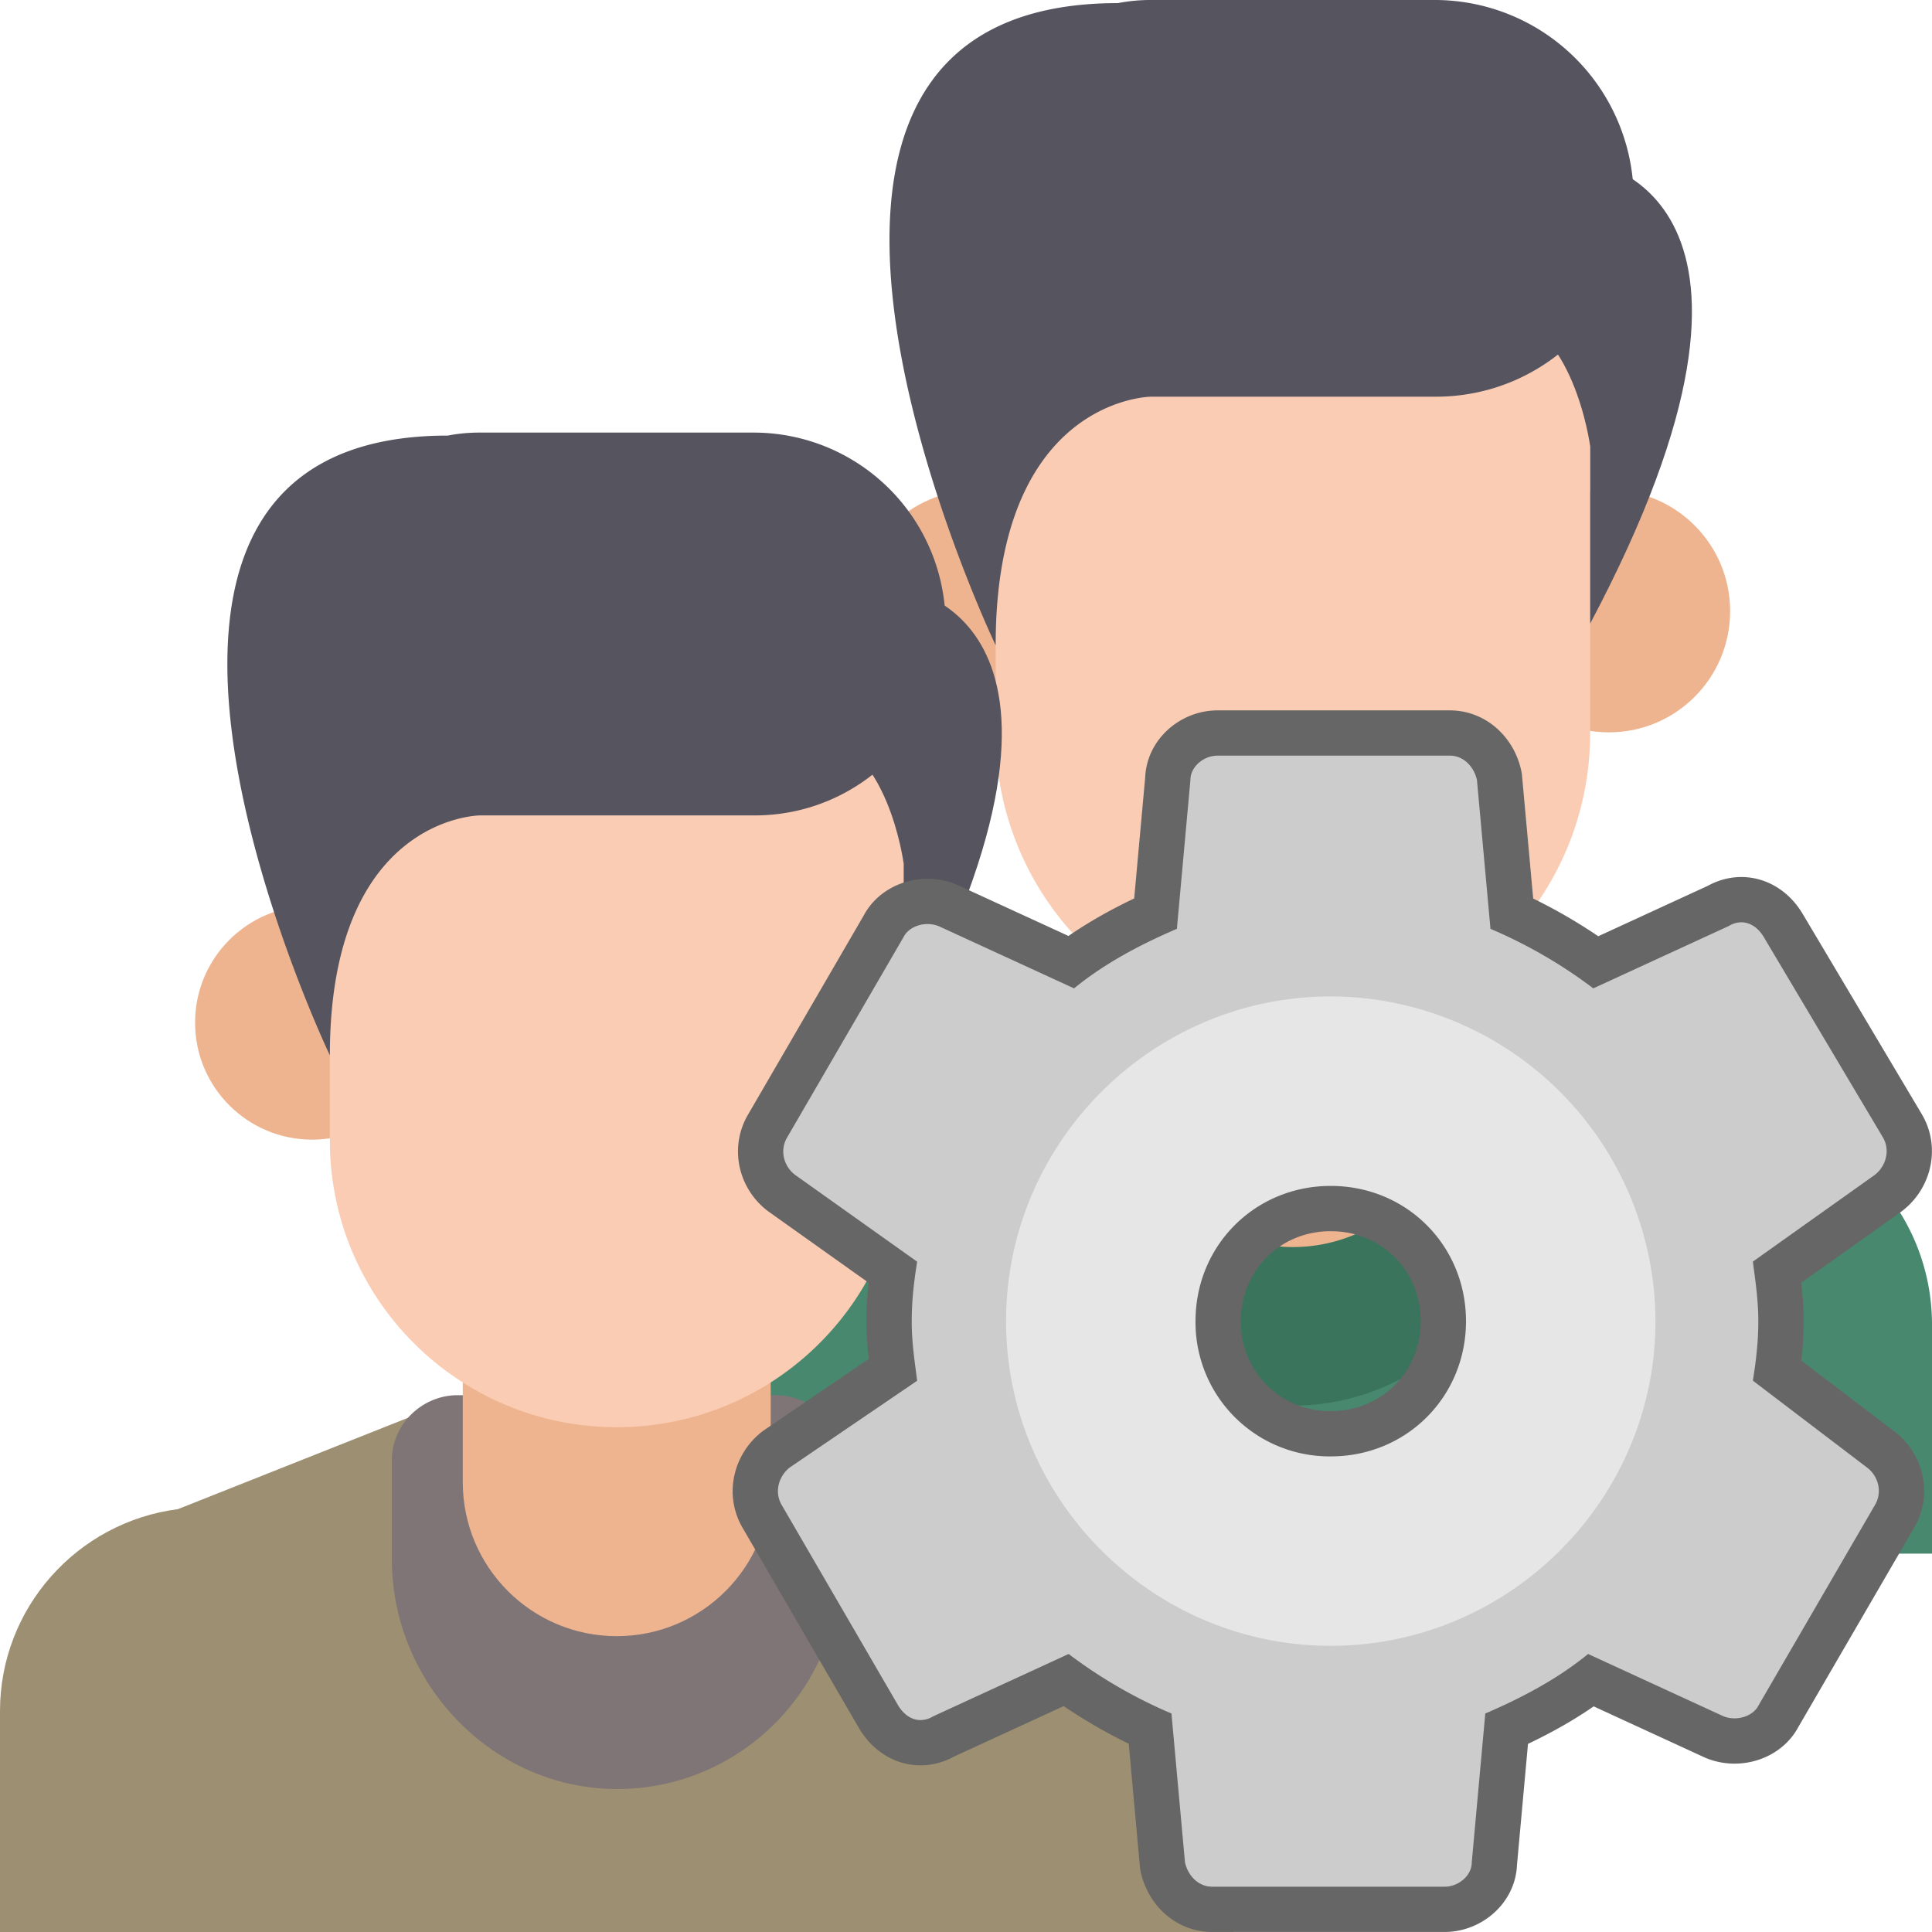 <svg height="64" width="64" xmlns="http://www.w3.org/2000/svg" xmlns:xlink="http://www.w3.org/1999/xlink"><defs><path id="a" d="m58.066 45.736c.1-.627.18-1.255.18-1.972s-.1-1.344-.18-1.972l4.033-2.868c.358-.27.538-.807.27-1.255l-3.944-6.632c-.27-.448-.717-.627-1.165-.358l-4.48 2.062a16.02 16.02 0 00-3.406-1.972l-.448-4.93c-.1-.448-.448-.807-.896-.807h-7.7c-.448 0-.896.358-.896.807l-.448 4.93c-1.255.538-2.42 1.165-3.406 1.972l-4.482-2.06c-.448-.18-.986 0-1.165.358l-3.854 6.633c-.27.448-.1.986.27 1.255l4.033 2.868c-.1.627-.18 1.255-.18 1.972s.1 1.344.18 1.972l-4.213 2.868c-.358.27-.538.806-.27 1.255l3.854 6.633c.27.448.717.627 1.165.358l4.482-2.063a16.07 16.07 0 003.406 1.972l.448 4.93c.1.448.448.807.896.807h7.708c.448 0 .896-.358.896-.807l.448-4.93c1.255-.538 2.42-1.165 3.406-1.972l4.48 2.062c.448.18.986 0 1.165-.358l3.854-6.633c.27-.448.1-.986-.27-1.255zm-13.982 7c-4.93 0-8.963-4.033-8.963-8.963s4.033-8.963 8.963-8.963 8.963 4.033 8.963 8.963-4.033 8.963-8.963 8.963z"/><path id="b" d="m44.083 33.008c-5.916 0-10.756 4.84-10.756 10.756s4.84 10.756 10.756 10.756 10.757-4.84 10.757-10.756a10.79 10.79 0 00-10.756-10.756zm0 15.237a4.44 4.44 0 01-4.48-4.48c0-2.508 1.972-4.48 4.48-4.48s4.48 1.972 4.48 4.48-1.972 4.48-4.48 4.48z"/></defs><g fill="#eeb490" stroke-width=".101"><circle cx="32.366" cy="20.245" r="4.015"/><circle cx="53.298" cy="20.245" r="4.015"/></g><path d="m64 51.467h-42.34v-7.583a7 7 0 016.107-6.931l9.333-3.706h11.46l9.333 3.706c3.5.412 6.107 3.397 6.107 6.93z" fill="#48886e"/><path d="m35.1 35.272v3.397c0 4.323 3.534 7.96 7.857 7.892 4.186-.07 7.548-3.5 7.548-7.72v-3.568c0-1.235-.995-2.23-2.23-2.23h-10.98c-1.2.034-2.196 1.03-2.196 2.23z" fill="#3b745c"/><path d="m37.546 30.4v5.627a5.29 5.29 0 005.284 5.284 5.29 5.29 0 005.284-5.284v-5.627z" fill="#eeb490"/><path d="m48.148 9.573h-10.636c-2.505 0-4.53 2.024-4.53 4.53v10.2a9.85 9.85 0 009.847 9.847 9.85 9.85 0 009.847-9.847v-10.2c0-2.505-2.024-4.53-4.53-4.53z" fill="#faccb4"/><g fill="#56545f"><path d="m52.677 5.352s7.583.995 0 15.303v-5.867s-.55-4.22-3.122-4.46z"/><path d="m47.53 0h-9.4a5.68 5.68 0 00-1.098.103c-14.205 0-4.05 21.273-4.05 21.273 0-8.2 5.147-8.235 5.147-8.235h9.436c3.637 0 6.553-2.95 6.553-6.553a6.59 6.59 0 00-6.587-6.588z"/></g><g fill="#eeb490" stroke-width=".098"><circle cx="10.338" cy="33.876" r="3.876"/><circle cx="30.545" cy="33.876" r="3.876"/></g><path d="m40.86 64h-40.86v-7.318c0-3.41 2.55-6.258 5.894-6.69l9.007-3.576h11.06l9.007 3.576c3.377.397 5.894 3.278 5.894 6.69z" fill="#9d9072"/><path d="m12.98 48.37v3.278c0 4.172 3.41 7.682 7.583 7.616 4.04-.066 7.285-3.377 7.285-7.45v-3.444a2.15 2.15 0 00-2.152-2.152h-10.596c-1.16.033-2.12.993-2.12 2.152z" fill="#807576"/><path d="m15.33 43.67v5.43c0 2.815 2.285 5.1 5.1 5.1s5.1-2.285 5.1-5.1v-5.43z" fill="#eeb490"/><path d="m25.563 23.57h-10.265a4.37 4.37 0 00-4.371 4.371v9.834c0 5.265 4.27 9.503 9.503 9.503 5.265 0 9.503-4.27 9.503-9.503v-9.835c0-2.417-1.954-4.37-4.37-4.37z" fill="#faccb4"/><g fill="#56545f"><path d="m29.934 19.497s7.318.96 0 14.768v-5.662s-.53-4.073-3.013-4.305z"/><path d="m24.967 14.33h-9.073a5.48 5.48 0 00-1.06.099c-13.71 0-3.907 20.53-3.907 20.53 0-7.914 4.967-7.947 4.967-7.947h9.106c3.5 0 6.324-2.848 6.324-6.324a6.36 6.36 0 00-6.358-6.358z"/></g><g stroke="#666" stroke-linejoin="round" stroke-width="3"><use fill="#ccc" xlink:href="#a"/><use fill="#e6e6e6" xlink:href="#b"/></g><use fill="#ccc" xlink:href="#a"/><use fill="#e6e6e6" xlink:href="#b"/></svg>